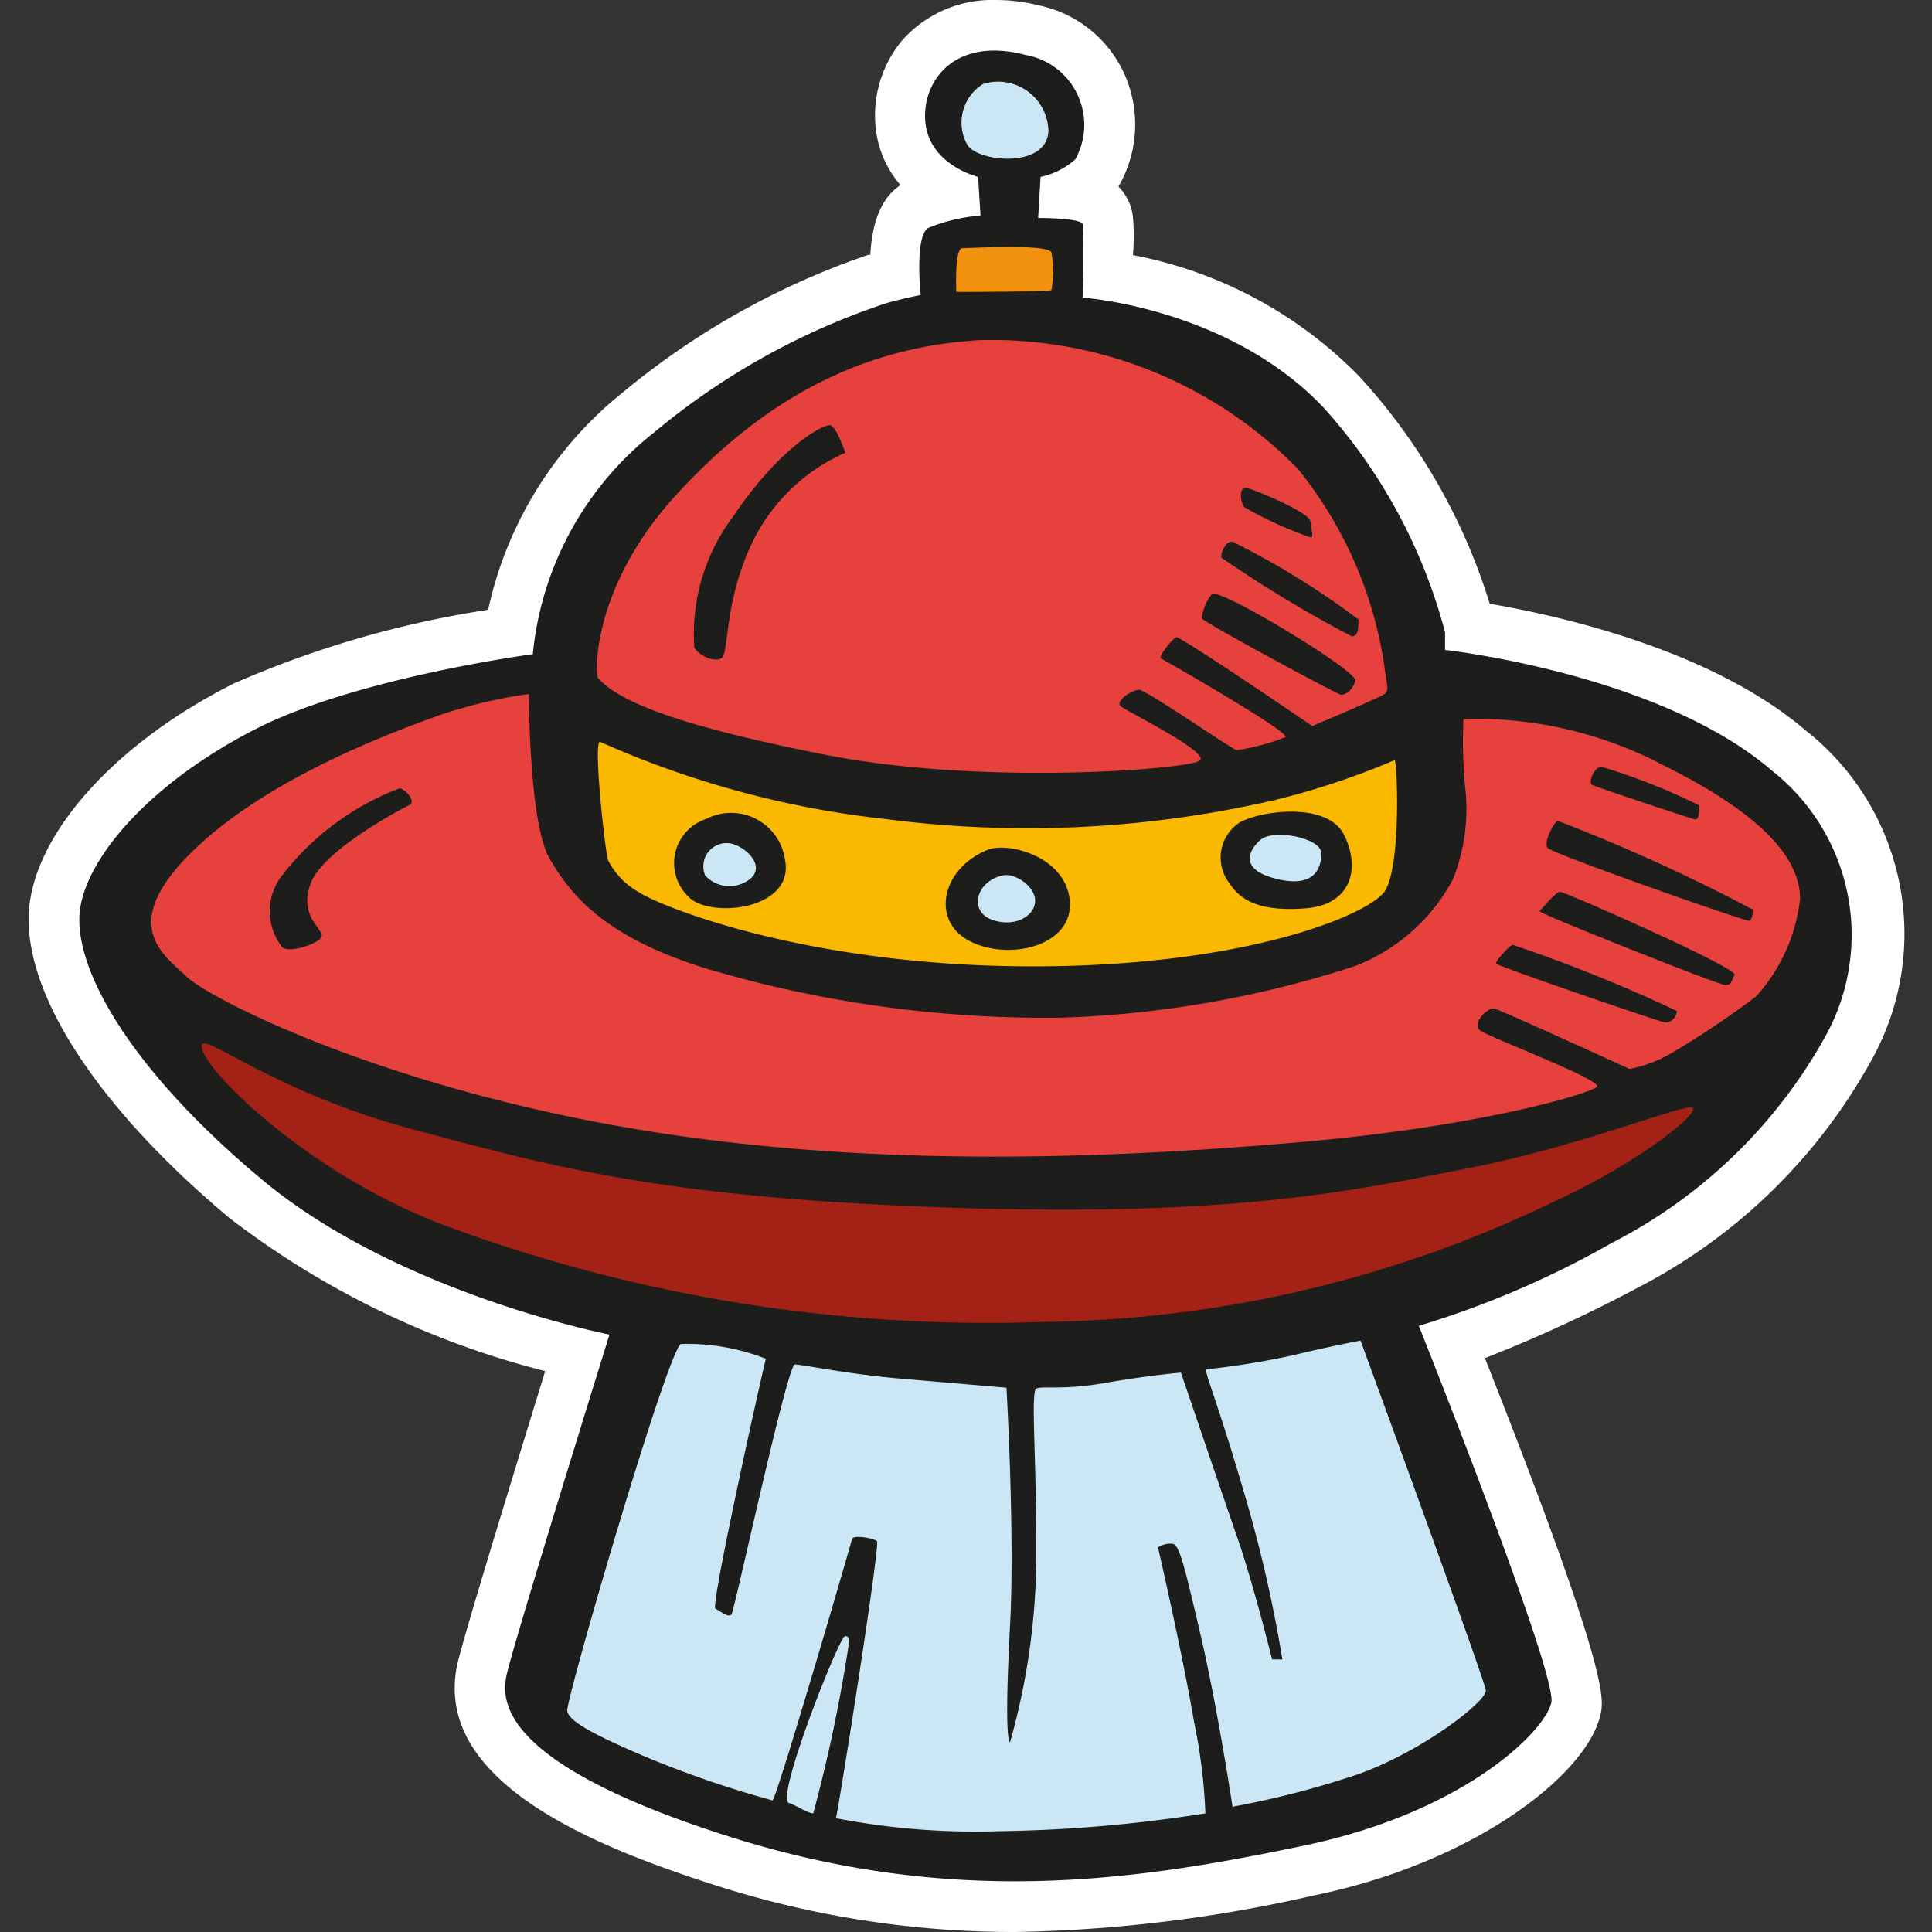 <svg id="Layer_1" data-name="Layer 1" xmlns="http://www.w3.org/2000/svg" width="64" height="64" viewBox="0 0 64 64"><rect x="0" y="0" width="64" height="64" fill="#333333" stroke="none"/><defs><style>.cls-1{fill:#fff;}.cls-2{fill:#1d1d1b;}.cls-3{fill:#cbe7f5;}.cls-4{fill:#f2910d;}.cls-5{fill:#e7413e;}.cls-6{fill:#fab900;}.cls-7{fill:#a42116;}</style></defs><title>alien-ship-beam</title><g id="alien-ship-beam"><path class="cls-1" d="M33.62,64a32.38,32.38,0,0,1-9.93-1.55c-4-1.28-9.29-3.41-8.56-7.23.14-.74,1.9-6.45,2.93-9.8A28.73,28.73,0,0,1,7.59,40.34C3,36.49.56,32.55,1,29.81c.39-2.48,3-5.29,6.75-7.17a33.54,33.54,0,0,1,8.42-2.44A12.66,12.66,0,0,1,20.63,13a25.69,25.69,0,0,1,8.14-4.56l.06,0c.09-1.64.72-2.11,1-2.31a3.42,3.42,0,0,1-.8-1.73,3.88,3.88,0,0,1,.87-3.08A4,4,0,0,1,33,0a5.89,5.89,0,0,1,1.42.18,4,4,0,0,1,3,2.73,4.09,4.09,0,0,1-.37,3.27,1.7,1.7,0,0,1,.48,1,7.63,7.63,0,0,1,0,1.27,14.2,14.2,0,0,1,7.48,4A19.69,19.69,0,0,1,49.35,20c2.34.4,7.35,1.53,10.47,4.2A8.57,8.57,0,0,1,62.06,35a18.56,18.56,0,0,1-7.87,7.69,48,48,0,0,1-5,2.3c4.13,10.44,3.94,11.29,3.83,11.8-.44,2-4.2,4.92-9.5,6A47.69,47.69,0,0,1,33.62,64Z"/><path class="cls-2" d="M17.65,21.67a10.65,10.65,0,0,1,4-7.33,23.59,23.59,0,0,1,7.66-4.28c.37-.12,1.19-.29,1.19-.29s-.21-1.94.25-2.22a5.77,5.77,0,0,1,1.73-.41l-.08-1.28s-1.52-.37-1.73-1.69.82-3,3.3-2.35a2.35,2.35,0,0,1,1.65,3.46,2.53,2.53,0,0,1-1.15.58l-.08,1.36s1.44,0,1.48.21,0,2.43,0,2.43,4.86.33,8,3.67a17.89,17.89,0,0,1,4,7.42l0,.58s7.09.78,10.83,4a6.93,6.93,0,0,1,1.85,8.65,16.88,16.88,0,0,1-7.17,7A30.88,30.88,0,0,1,47,43.92S51.6,55.45,51.39,56.4s-2.88,3.63-8.2,4.74-11.45,2.1-19-.29-7.58-4.45-7.42-5.31,3.42-11.33,3.42-11.33-7-1.36-11.53-5.15-6.3-7.17-6-9,2.51-4.24,5.85-5.93S17.65,21.67,17.65,21.67Z"/><path class="cls-3" d="M32.57,2.78A1.67,1.67,0,0,1,34.73,4.3c0,1.3-2.35,1.08-2.69.49A1.5,1.5,0,0,1,32.57,2.78Z"/><path class="cls-4" d="M31.89,8.22c.31,0,2.87-.15,2.94.15a3.39,3.39,0,0,1,0,1.24c-.09.06-3.15.06-3.15.06S31.61,8.19,31.89,8.22Z"/><path class="cls-5" d="M19.81,22.46c-.11-.12-.19-3,2.53-6s5.93-4.94,10.07-5.19A14.18,14.18,0,0,1,43,15.54,13.51,13.51,0,0,1,45.85,22c.09.74.19.87,0,1s-2.38,1.05-2.38,1.05-4.39-3-4.51-2.94-.62.65-.49.71,4.33,2.47,4.11,2.6a7.38,7.38,0,0,1-1.61.43c-.12,0-3-2-3.24-2s-.77.37-.62.53,3,1.54,2.63,1.82-7.17.83-12.36-.19S20.45,23.18,19.81,22.46Z"/><path class="cls-2" d="M23,21.45a6.47,6.47,0,0,1,1.3-4.36c1.54-2.29,3-3.06,3.21-3S28,15,28,15a6.19,6.19,0,0,0-3,2.81c-1.05,2.07-.83,3.86-1.11,4S23.14,21.69,23,21.45Z"/><path class="cls-2" d="M40.14,19.68c.24-.24,4.85,2.56,4.76,2.87s-.34.49-.49.46-4.57-2.41-4.6-2.53A1.62,1.62,0,0,1,40.14,19.68Z"/><path class="cls-2" d="M40.47,18.48c-.06-.09.12-.59.37-.53A26.6,26.6,0,0,1,45,20.52c0,.28,0,.56-.22.56A41.77,41.77,0,0,1,40.47,18.48Z"/><path class="cls-2" d="M41.28,16.16c.13,0,2.1.8,2.13,1.11s.12.53,0,.53a12.83,12.83,0,0,1-2.19-1C41.12,16.69,41,16.16,41.28,16.16Z"/><path class="cls-6" d="M19.87,24.57a31.54,31.54,0,0,0,9.45,2.56,36.43,36.43,0,0,0,12.88-.62,25.49,25.49,0,0,0,4-1.33c.09.06.22,3.58-.34,4.36s-4.73,2.53-12,2.47-12-2-12.67-2.44a2.53,2.53,0,0,1-1.05-1.08C20.05,28.21,19.65,24.66,19.87,24.57Z"/><path class="cls-2" d="M23.39,27.13A1.8,1.8,0,0,1,26,28.46c.34,1.58-2.16,1.95-3.06,1.36A1.54,1.54,0,0,1,23.39,27.13Z"/><path class="cls-3" d="M24.1,27.93c.43,0,1.27.65.8,1.14A1.09,1.09,0,0,1,23.36,29,.77.77,0,0,1,24.1,27.93Z"/><path class="cls-2" d="M32.72,28.15c.67-.27,2.6.22,2.72,1.7s-2,2-3.31,1.33S31.18,28.77,32.72,28.15Z"/><path class="cls-3" d="M33.21,29c.4-.1,1.11.37,1.08.87s-.71.87-1.45.59S32.32,29.2,33.21,29Z"/><path class="cls-2" d="M41.06,27.25c.67-.39,2.9-.71,3.46.4s.25,2.32-1.27,2.44-2.16-.28-2.5-.8A1.39,1.39,0,0,1,41.06,27.25Z"/><path class="cls-3" d="M41.77,27.81c.43-.35,2-.06,2,.46s-.25,1.17-1.54.83S41.46,28.06,41.77,27.81Z"/><path class="cls-5" d="M48.48,23.82a13.3,13.3,0,0,1,6.64,1.54c3.49,1.73,4.51,3.21,4.51,4.42A5.78,5.78,0,0,1,58.18,33a29,29,0,0,1-2.87,1.92,4.39,4.39,0,0,1-1.33.49s-4.26-1.95-4.48-2-.74.49-.49.71S53.11,35.78,52.9,36s-3.86,1.33-10,1.85-14.37.9-22.49-.56S6.92,33.06,6.18,32.35s-2.32-1.7.22-4.17,6.8-4,8.22-4.51a16.21,16.21,0,0,1,2.9-.68s0,4.26.68,5.44S20,31.05,23.45,32.1a39.43,39.43,0,0,0,11.77,1.61A34.87,34.87,0,0,0,44.89,32a6.2,6.2,0,0,0,3.24-2.87,6.35,6.35,0,0,0,.43-2.81A15.88,15.88,0,0,1,48.48,23.82Z"/><path class="cls-2" d="M50.11,31.3a50,50,0,0,1,5.44,2.19c0,.12-.15.43-.43.37S49.59,32,49.56,31.92,50,31.33,50.11,31.3Z"/><path class="cls-2" d="M51,30.19s.53-.65.68-.65,5.9,2.53,5.78,2.75-.09.34-.31.34S51.1,30.31,51,30.19Z"/><path class="cls-2" d="M51.6,27.19a59.43,59.43,0,0,1,6.46,2.94c0,.09,0,.34-.12.37s-6.52-2.22-6.67-2.41S51.47,27.25,51.6,27.19Z"/><path class="cls-2" d="M52.74,26c-.14-.09.09-.65.34-.59a20.48,20.48,0,0,1,3.21,1.27c0,.19,0,.49-.15.46S52.9,26.08,52.74,26Z"/><path class="cls-2" d="M9.36,31.39a1.92,1.92,0,0,1,0-2.41,8.91,8.91,0,0,1,3.89-2.87c.25.09.53.46.31.56s-2.78,1.45-3.24,2.53.34,1.54.34,1.79S9.61,31.58,9.36,31.39Z"/><path class="cls-7" d="M6.71,34.58c.21-.23,2.6,1.67,7,2.84S21.78,39.67,31.33,40s13.5-.56,17.3-1.3,7.26-2.19,7.45-2-1.7,1.76-4.57,3.09a39.87,39.87,0,0,1-17,4,51.63,51.63,0,0,1-20-3.28C9.79,38.65,6.33,35,6.71,34.58Z"/><path class="cls-3" d="M22.56,44.52a7.19,7.19,0,0,1,2.81.49c-.06.19-1.85,8.19-1.67,8.28s.43.31.53.19,1.85-8.28,2.1-8.28,1.7.31,3.4.46l3.61.31s.28,4.82.12,7.85-.09,3.86,0,3.89a23,23,0,0,0,.87-6.36c0-3.15-.19-5.25,0-5.35s.87.06,2.29-.19,2.5-.34,2.5-.34,1.36,4,1.88,5.5,1.14,4,1.14,4l.34,0a45,45,0,0,0-1.27-5.53c-.93-3.18-1.33-4-1.24-4.08a26.55,26.55,0,0,0,2.84-.46c1.42-.34,2.26-.49,2.26-.49S49.19,55.65,49.22,56,47.15,58,45,58.77a29.84,29.84,0,0,1-4.17,1.08s-.49-3.24-1.05-5.65-.71-3-.93-3.06a.73.73,0,0,0-.49.12s.8,3.46,1.2,5.81a18,18,0,0,1,.37,3,47.48,47.48,0,0,1-6.8.59,24.24,24.24,0,0,1-5.44-.43c.06-.12,1.48-9.08,1.36-9.18s-.8-.22-.83-.06-2.5,8.62-2.63,8.65a34,34,0,0,1-4.36-1.51c-1.58-.68-2.38-1.11-2.44-1.45S22.12,44.71,22.56,44.52Z"/><path class="cls-3" d="M26.14,59.73c-.49-.1,1.67-5.53,1.85-5.53s.12.15.12.31a50.51,50.51,0,0,1-1.17,5.56C26.76,60.07,26.29,59.76,26.14,59.73Z"/></g></svg>